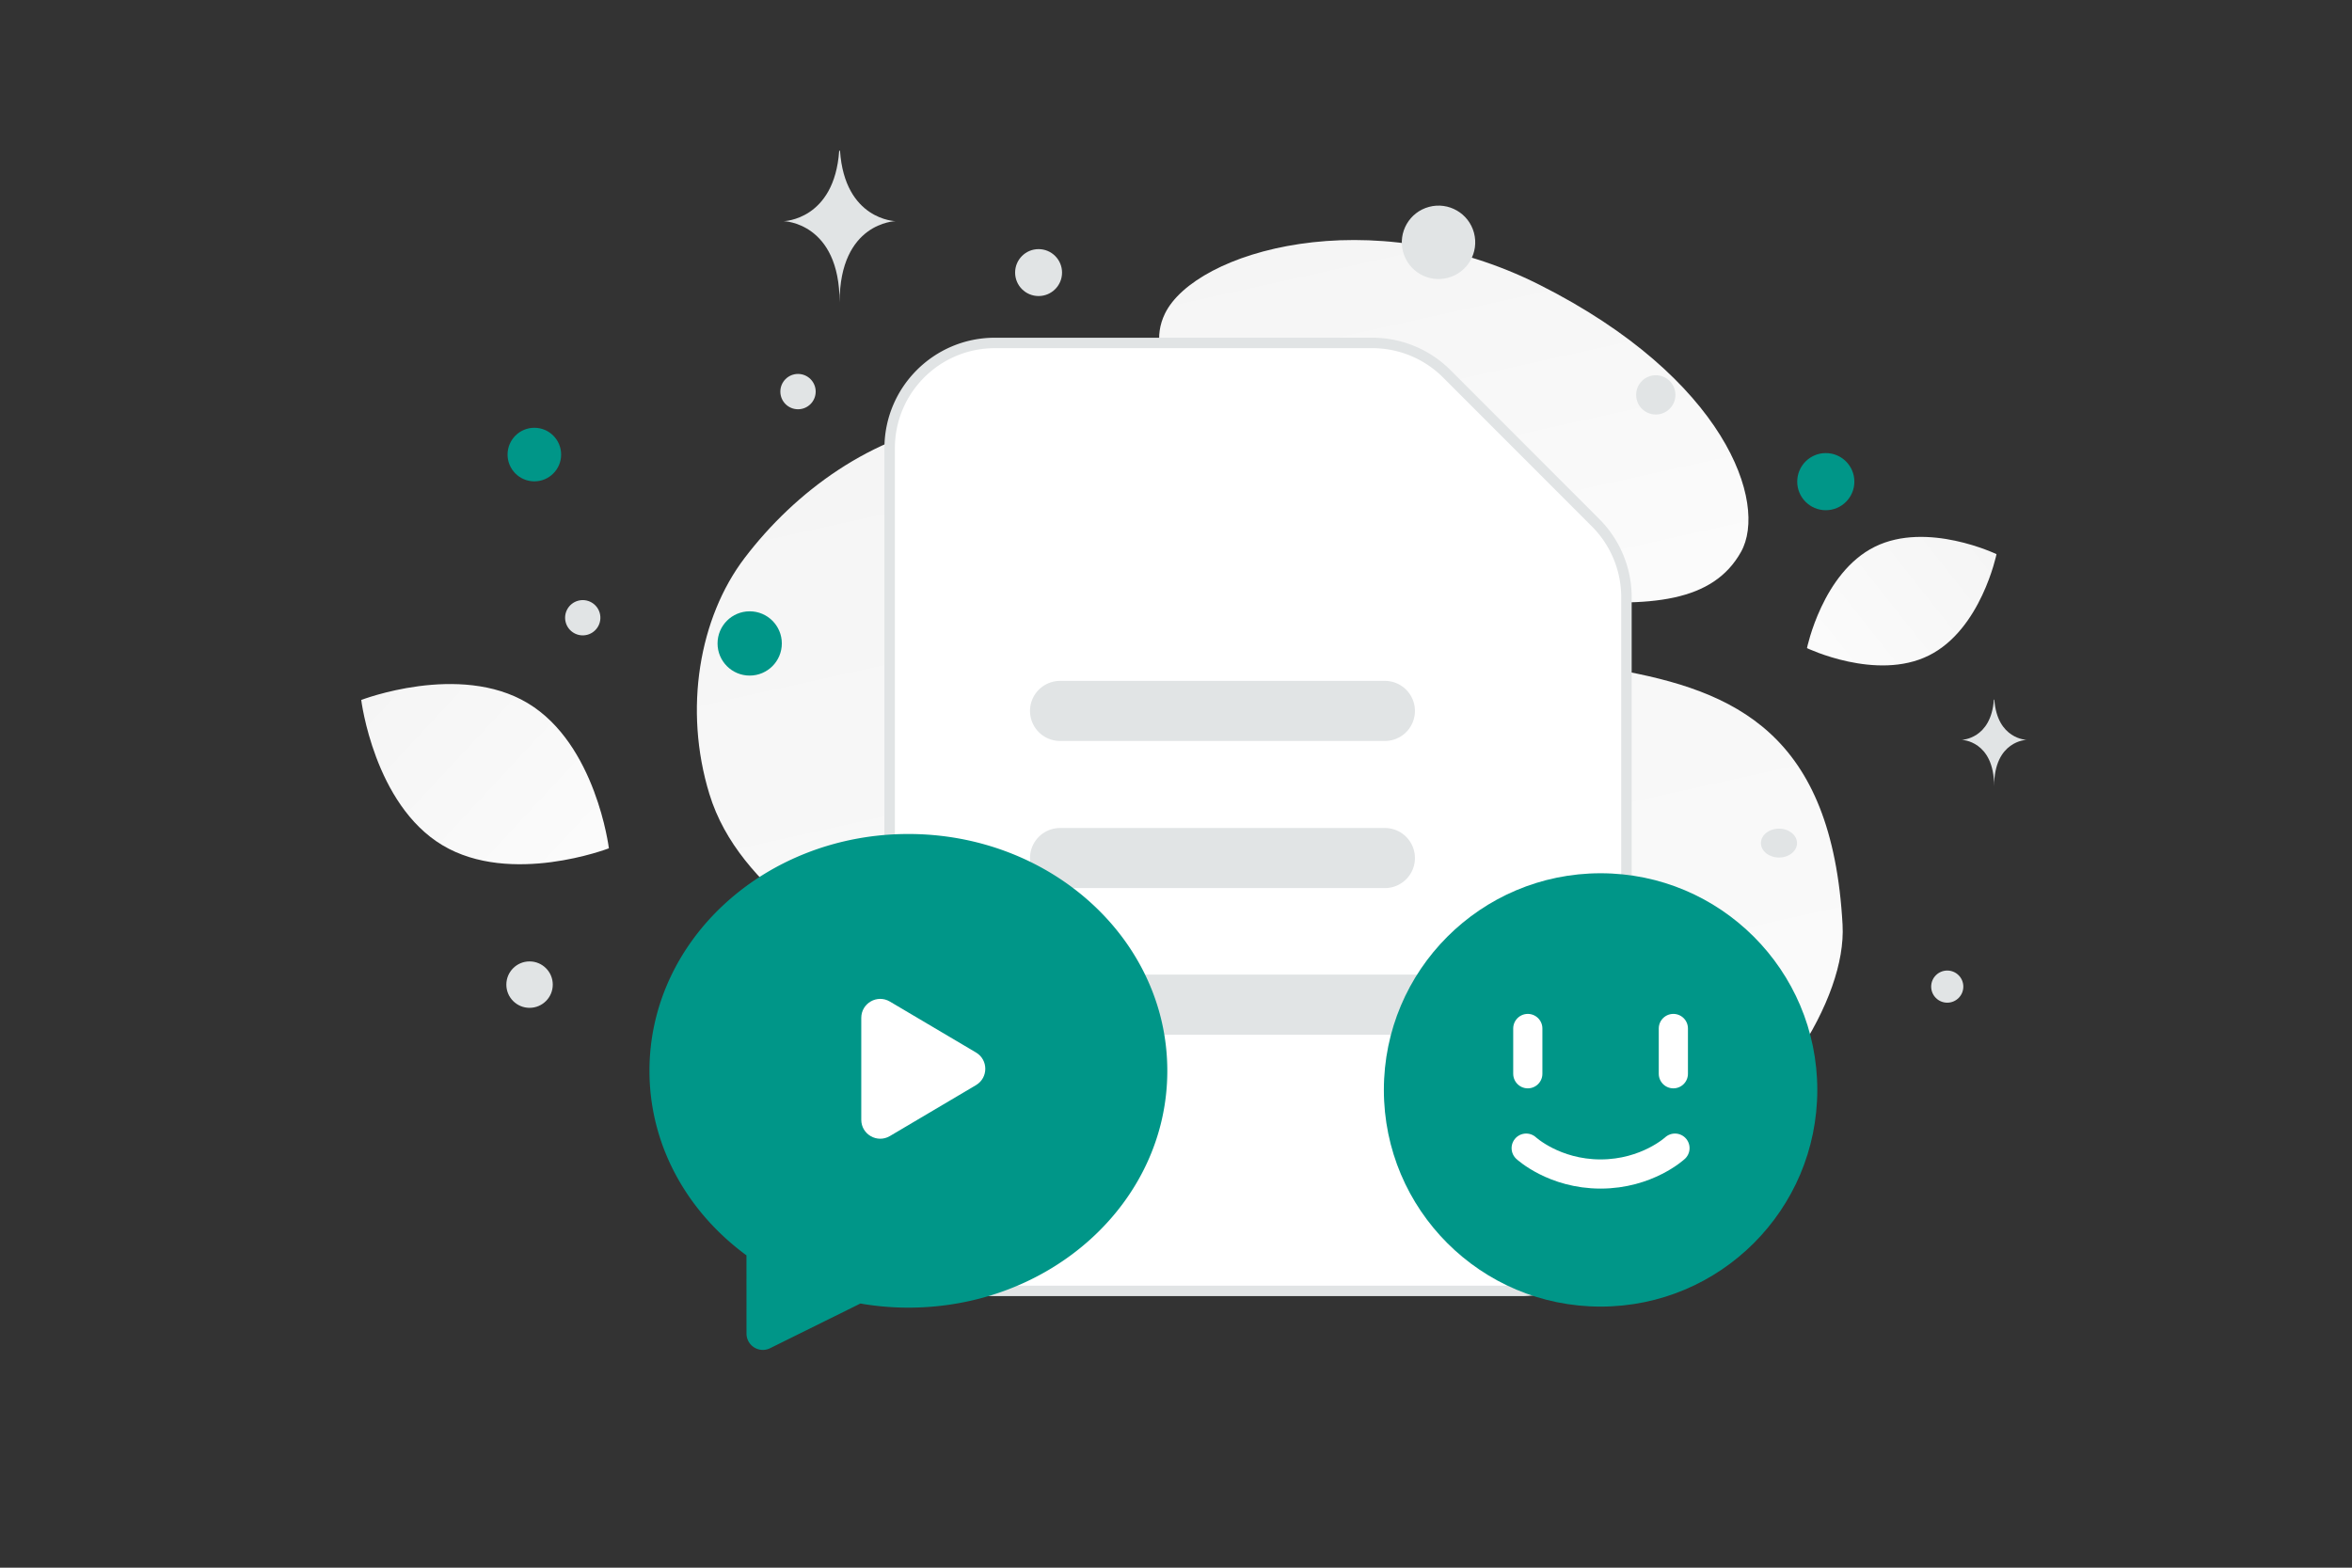 <svg width="900" height="600" viewBox="0 0 900 600" fill="none" xmlns="http://www.w3.org/2000/svg"><rect x="0" y="0" width="900" height="600" fill="#333333" stroke="none"/><path fill="transparent" d="M0 0h900v600H0z"/><path d="M705.066 353.977c3.084 56.834-108.031 172.399-244.988 129.625-63.697-19.896-58.302-52.918-106.737-96.44-28.87-25.938-70.351-45.553-81.888-83.258-9.967-32.544-3.855-67.525 13.424-90.277 38.86-51.169 117.311-86.208 194.61-5.587 77.299 80.622 217.608-.642 225.579 145.937z" fill="url(#a)"/><path d="M666.196 211.238c-10.628 18.968-33.905 21.575-71.197 17.97-28.046-2.716-53.622-4.818-81.671-20.11-19.631-10.696-35.171-25.167-46.514-39.222-12.291-15.227-29.446-32.604-21.036-49.868 11.557-23.716 78.393-43.69 143.293-11.026 71.292 35.891 87.523 83.717 77.125 102.256z" fill="url(#b)"/><path d="M738.044 250.895c-20.023 9.933-46.598-2.839-46.598-2.839s5.906-28.869 25.939-38.787c20.023-9.933 46.588 2.825 46.588 2.825s-5.907 28.869-25.929 38.801z" fill="url(#c)"/><path d="M169.297 323.486c26.162 15.68 63.696 1.185 63.696 1.185s-4.908-39.912-31.086-55.574c-26.162-15.68-63.68-1.203-63.68-1.203s4.908 39.912 31.07 55.592z" fill="url(#d)"/><circle cx="698.647" cy="184.339" r="10.933" transform="rotate(180 698.647 184.339)" fill="#009688"/><circle cx="286.869" cy="246.267" r="12.299" transform="rotate(180 286.869 246.267)" fill="#009688"/><circle r="10.249" transform="matrix(-1 0 0 1 204.47 173.975)" fill="#009688"/><circle r="4.783" transform="matrix(-1 0 0 1 604.884 227.272)" fill="#009688"/><circle r="6.15" transform="matrix(-1 0 0 1 745.122 377.606)" fill="#E1E4E5"/><circle r="8.883" transform="matrix(-1 0 0 1 202.637 376.845)" fill="#E1E4E5"/><circle r="6.761" transform="matrix(-1 0 0 1 305.363 149.877)" fill="#E1E4E5"/><circle r="7.516" transform="matrix(-1 0 0 1 633.595 151.132)" fill="#E1E4E5"/><circle r="6.75" transform="scale(1 -1) rotate(-75 -42.564 -263.517)" fill="#E1E4E5"/><circle r="8.979" transform="matrix(-1 0 0 1 397.416 104.324)" fill="#E1E4E5"/><ellipse rx="6.907" ry="5.526" transform="matrix(-1 0 0 1 680.732 322.68)" fill="#E1E4E5"/><circle r="14.047" transform="scale(1 -1) rotate(-75 214.793 -405.056)" fill="#E1E4E5"/><path d="M762.963 267.772h.181c1.07 15.16 12.345 15.393 12.345 15.393s-12.433.243-12.433 17.76c0-17.517-12.433-17.76-12.433-17.76s11.27-.233 12.34-15.393zM321.118 57.705h.311c1.843 26.53 21.26 26.938 21.26 26.938s-21.412.425-21.412 31.081c0-30.656-21.412-31.08-21.412-31.08s19.41-.409 21.253-26.94z" fill="#E1E4E5"/><path fill-rule="evenodd" clip-rule="evenodd" d="m610.565 200.068-56.951-57.002a40.27 40.27 0 0 0-28.476-11.811H380.705c-22.253 0-40.277 18.039-40.277 40.312v282.188c0 22.273 18.024 40.313 40.277 40.313H582.09c22.253 0 40.276-18.04 40.276-40.313V228.569a40.344 40.344 0 0 0-11.801-28.501z" fill="#fff" stroke="#E1E4E5" stroke-width="4"/><path d="M405.633 272.091h124.298m-124.298 56.306h124.298m-124.562 56.115h139.866" stroke="#E1E4E5" stroke-width="23" stroke-linecap="round" stroke-linejoin="round"/><path fill-rule="evenodd" clip-rule="evenodd" d="M529.54 417.147c0-45.802 37.123-82.926 82.926-82.926 45.802 0 82.926 37.124 82.926 82.926m0 0c0 45.803-37.124 82.927-82.926 82.927-45.803 0-82.926-37.124-82.926-82.927" fill="#009688"/><path d="M584.618 393.631v17.328m55.697-17.328v17.328m.62 28.467s-10.679 9.902-28.467 9.902c-17.796 0-28.468-9.902-28.468-9.902" stroke="#fff" stroke-width="11.167" stroke-linecap="round" stroke-linejoin="round"/><path fill-rule="evenodd" clip-rule="evenodd" d="M254.769 409.835c0 27.673 14.646 52.035 37.12 67.393-.01 8.818.011 20.7.011 33.17l36.419-18.019a102.025 102.025 0 0 0 19.277 1.846c51.076 0 92.828-37.574 92.828-84.39s-41.752-84.391-92.828-84.391-92.827 37.575-92.827 84.391z" fill="#009688" stroke="#009688" stroke-width="12.5" stroke-linecap="round" stroke-linejoin="round"/><path fill-rule="evenodd" clip-rule="evenodd" d="m340.512 383.327 32.954 19.494c4.745 2.805 4.745 9.675 0 12.49l-32.954 19.494c-4.837 2.857-10.943-.629-10.943-6.24v-38.987c0-5.632 6.106-9.118 10.943-6.251z" fill="#fff"/><defs><linearGradient id="a" x1="572.26" y1="694.65" x2="364.413" y2="-243.084" gradientUnits="userSpaceOnUse"><stop stop-color="#fff"/><stop offset="1" stop-color="#EEE"/></linearGradient><linearGradient id="b" x1="594.596" y1="334.172" x2="499.863" y2="-91.521" gradientUnits="userSpaceOnUse"><stop stop-color="#fff"/><stop offset="1" stop-color="#EEE"/></linearGradient><linearGradient id="c" x1="661.154" y1="281.877" x2="826.302" y2="151.244" gradientUnits="userSpaceOnUse"><stop stop-color="#fff"/><stop offset="1" stop-color="#EEE"/></linearGradient><linearGradient id="d" x1="270.537" y1="373.959" x2="60.028" y2="178.368" gradientUnits="userSpaceOnUse"><stop stop-color="#fff"/><stop offset="1" stop-color="#EEE"/></linearGradient></defs></svg>